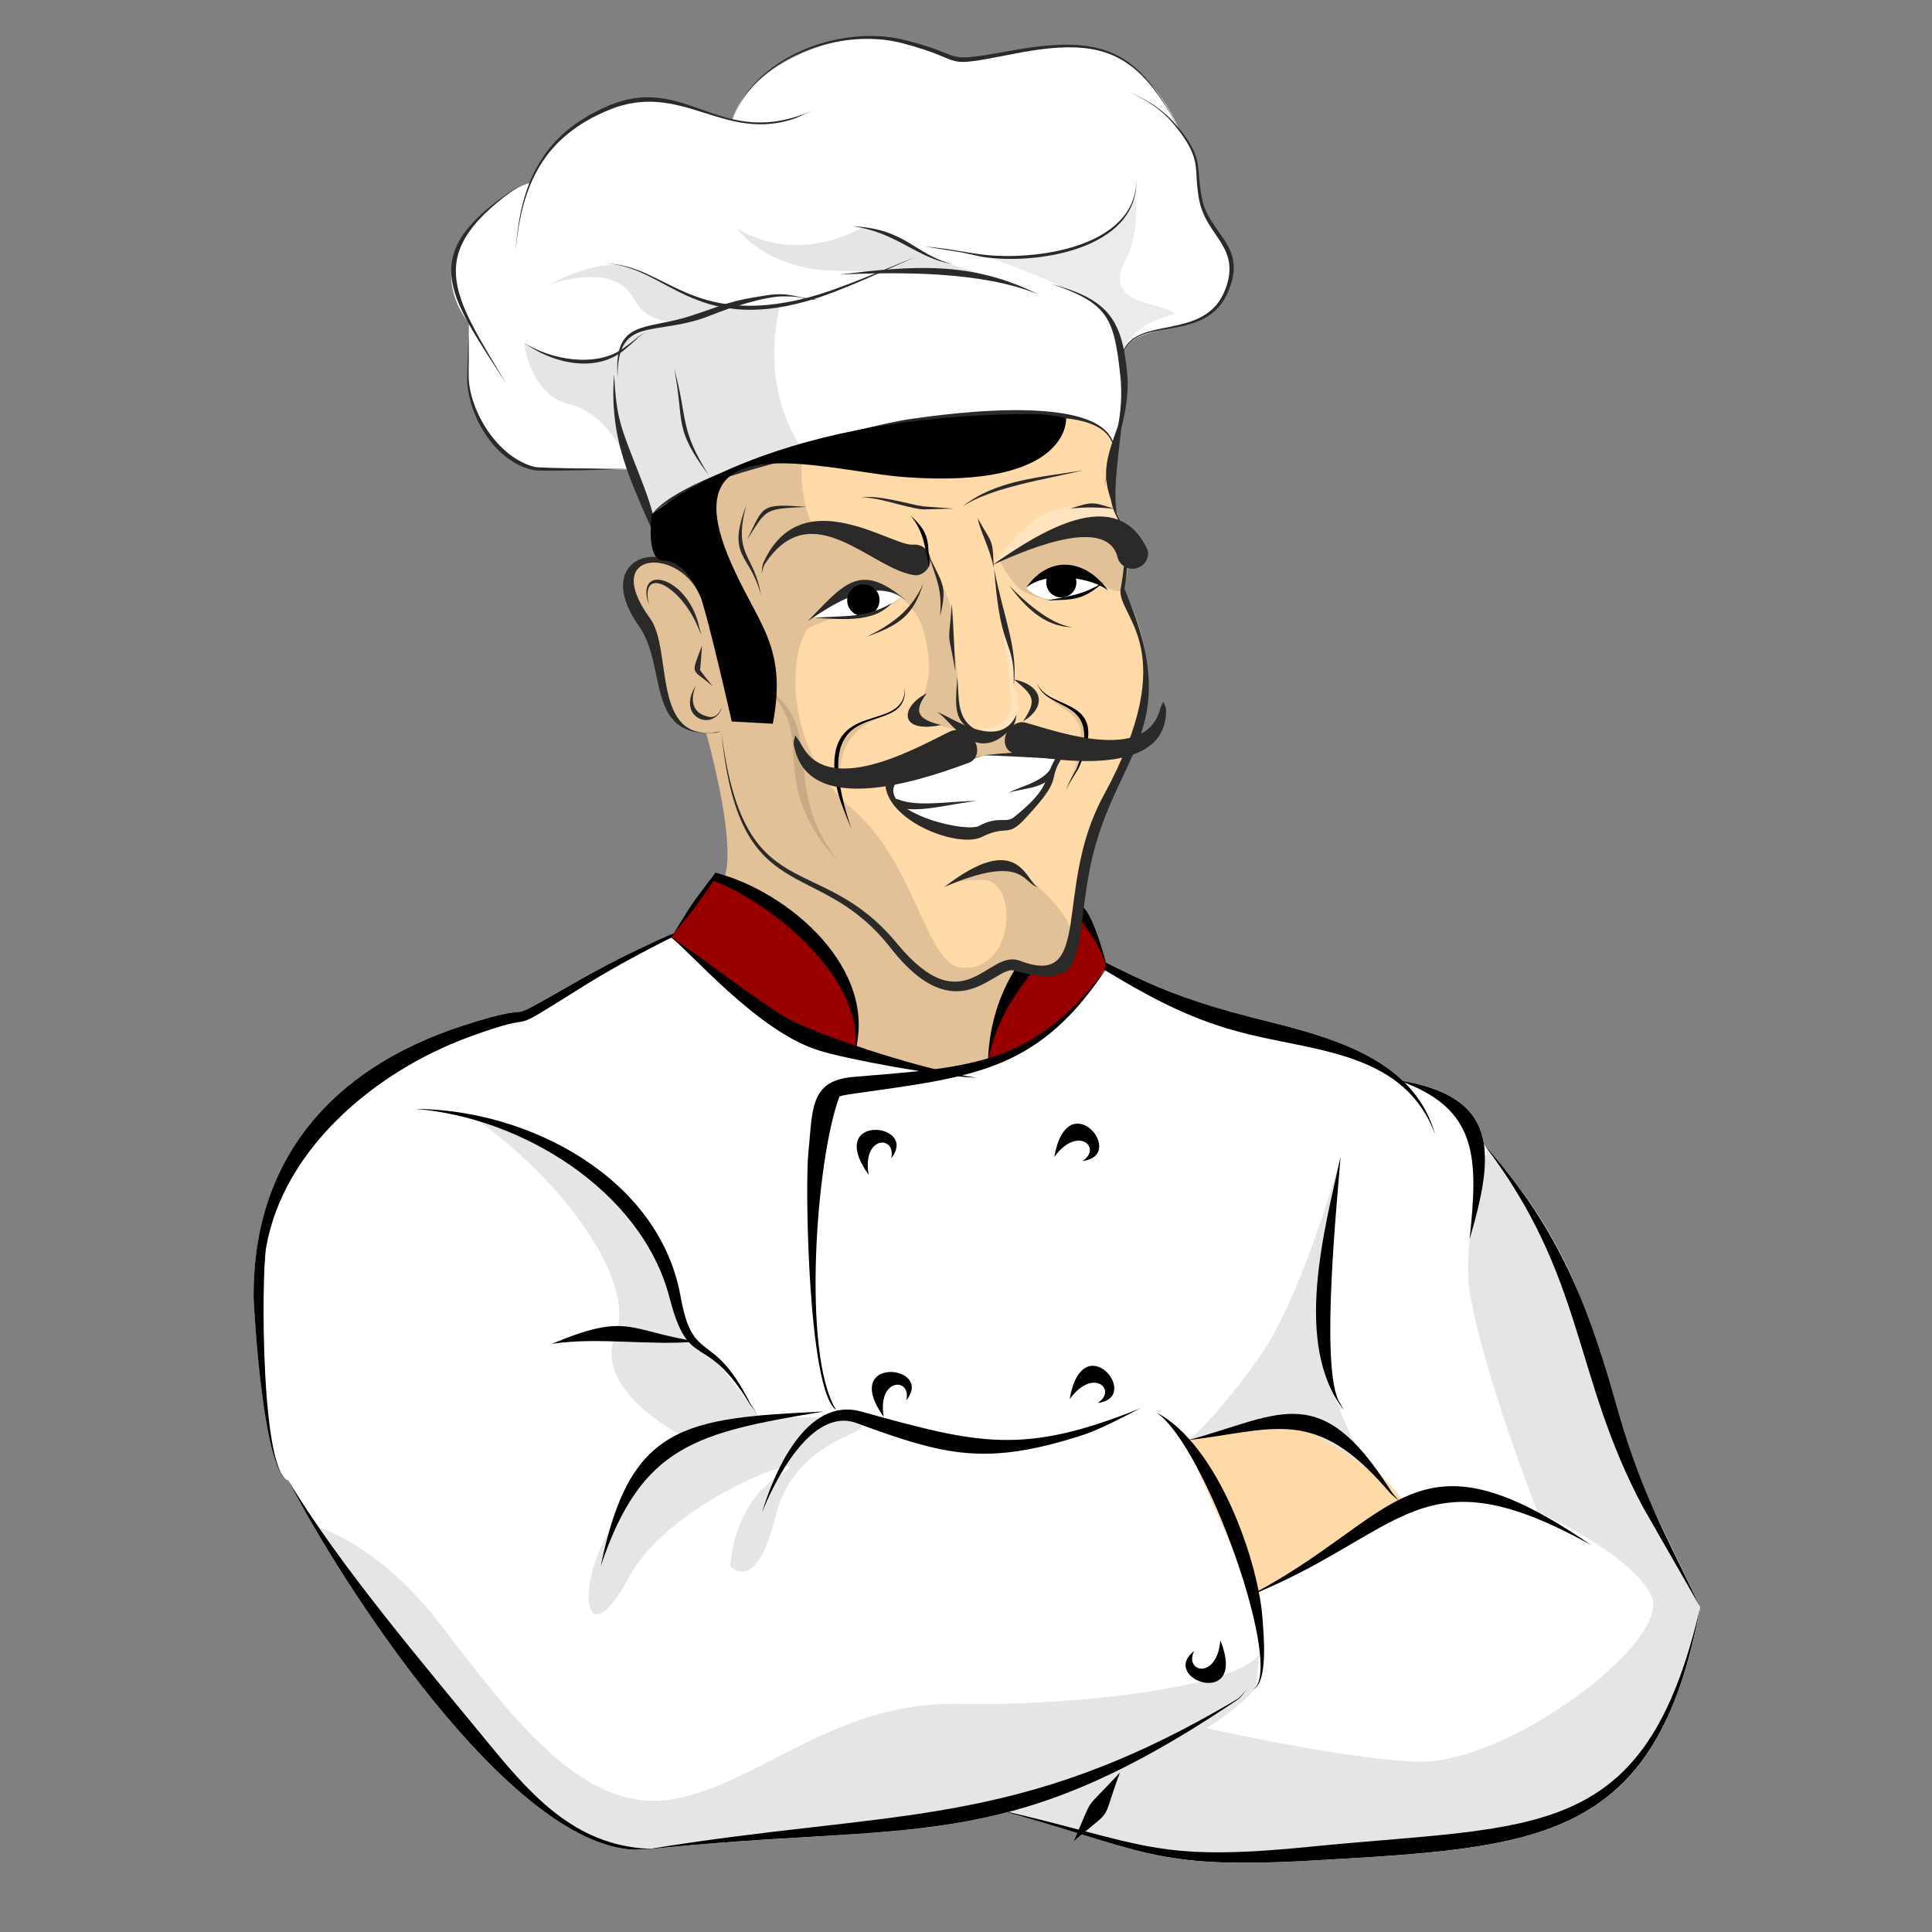 <svg xmlns="http://www.w3.org/2000/svg" xmlns:xlink="http://www.w3.org/1999/xlink" width="40" zoomAndPan="magnify" viewBox="0 0 30 30" height="40" preserveAspectRatio="xMidYMid meet" version="1.0"><rect x="0" y="0" width="30" height="30" fill="#808080" stroke="none"/><defs><clipPath id="4811324de3"><path d="M 3.914 14 L 26.414 14 L 26.414 29 L 3.914 29 Z M 3.914 14 " clip-rule="nonzero"/></clipPath><clipPath id="c4f2b36973"><path d="M 15 17 L 26.414 17 L 26.414 29 L 15 29 Z M 15 17 " clip-rule="nonzero"/></clipPath><clipPath id="5f77d7b18a"><path d="M 3.914 14 L 12 14 L 12 23 L 3.914 23 Z M 3.914 14 " clip-rule="nonzero"/></clipPath><clipPath id="6d82265802"><path d="M 23 17 L 26.414 17 L 26.414 25 L 23 25 Z M 23 17 " clip-rule="nonzero"/></clipPath><clipPath id="9f37b411dc"><path d="M 15 24 L 26.414 24 L 26.414 29 L 15 29 Z M 15 24 " clip-rule="nonzero"/></clipPath></defs><g clip-path="url(#4811324de3)"><path fill="#ffffff" d="M 15.992 14.395 C 16.086 14.434 16.176 14.473 16.258 14.508 C 16.324 14.539 16.387 14.566 16.449 14.594 C 16.75 14.734 17 14.859 17.23 14.973 L 17.254 14.984 C 17.855 15.285 18.355 15.523 19.438 15.797 C 20.242 16 21.191 16.215 21.785 16.785 C 21.805 16.789 21.824 16.793 21.844 16.797 C 22.637 16.949 22.969 17.281 23.043 17.766 L 23.047 17.773 C 23.074 17.805 23.102 17.836 23.125 17.867 C 23.18 17.93 23.23 17.988 23.281 18.051 C 24.754 19.828 24.707 20.98 25.383 22.754 C 25.457 22.945 25.539 23.145 25.633 23.352 L 26.402 24.957 L 26.402 24.949 L 26.402 24.961 C 26.285 25.586 26.133 26.105 25.949 26.539 C 25.047 28.648 23.301 28.723 20.363 28.891 C 18.461 29 17.969 28.848 16.801 28.484 L 16.762 28.52 C 16.734 28.543 16.703 28.57 16.668 28.598 C 16.691 28.547 16.711 28.504 16.73 28.461 C 16.426 28.367 16.074 28.262 15.645 28.141 C 14.07 28.555 12.598 28.453 10.141 28.707 L 10.109 28.711 C 10.121 28.711 10.133 28.711 10.148 28.711 L 10.09 28.715 L 10.066 28.715 L 10.039 28.719 L 10.031 28.719 L 10.035 28.719 L 10.051 28.715 L 9.977 28.719 L 9.859 28.723 C 8.141 28.652 5.93 25.516 4.871 23.699 C 4.715 23.434 4.586 23.195 4.484 23 L 4.488 23.004 L 4.48 22.992 C 4.457 22.988 4.438 22.973 4.418 22.953 L 4.414 22.949 C 4.316 22.848 4.234 22.59 4.172 22.27 C 4.148 22.156 4.125 22.035 4.109 21.91 C 3.988 21.125 3.938 20.191 3.938 20.152 C 3.926 18.023 5.133 16.594 7.188 15.926 C 8.602 15.469 7.547 16.043 9.004 15.215 C 9.453 14.957 9.918 14.734 10.387 14.523 L 10.375 14.516 L 10.359 14.504 C 10.348 14.496 10.336 14.488 10.328 14.484 C 10.316 14.48 10.309 14.477 10.297 14.473 C 10.305 14.477 10.309 14.477 10.316 14.48 C 10.324 14.484 10.336 14.492 10.348 14.5 C 10.355 14.504 10.367 14.508 10.375 14.516 L 10.387 14.523 L 10.391 14.52 L 10.414 14.508 C 10.738 14.363 11.066 14.227 11.398 14.086 L 11.402 14.086 L 11.418 14.078 L 11.484 14.051 C 11.141 14.211 10.805 14.371 10.469 14.535 L 10.449 14.547 L 10.445 14.547 L 10.441 14.551 L 10.434 14.555 C 10.457 14.57 10.48 14.586 10.508 14.605 C 10.609 14.676 10.738 14.77 10.879 14.871 C 11.367 15.227 12.016 15.707 12.277 15.84 C 12.738 16.07 13.75 16.41 14.516 16.602 C 14.547 16.598 14.574 16.594 14.605 16.59 C 14.668 16.582 14.73 16.57 14.793 16.562 L 14.797 16.562 C 15.715 16.402 16.402 16.066 17.156 15.062 C 16.793 14.844 16.422 14.617 15.992 14.395 " fill-opacity="1" fill-rule="evenodd"/></g><g clip-path="url(#c4f2b36973)"><path fill="#e5e5e5" d="M 23.102 17.84 L 23.125 17.867 C 23.18 17.93 23.23 17.988 23.281 18.051 C 24.754 19.828 24.707 20.98 25.383 22.754 C 25.457 22.945 25.539 23.145 25.633 23.352 L 26.402 24.957 L 26.402 24.949 L 26.402 24.961 C 26.285 25.586 26.133 26.105 25.949 26.539 C 25.047 28.648 23.301 28.723 20.363 28.891 C 18.461 29 17.969 28.848 16.801 28.484 L 16.762 28.52 C 16.734 28.543 16.703 28.57 16.668 28.598 C 16.691 28.547 16.711 28.504 16.73 28.461 C 16.426 28.367 16.074 28.262 15.645 28.141 L 15.59 28.156 L 15.34 27.969 L 17.957 26.656 C 17.957 26.656 20.551 27.289 21.98 27.355 C 23.41 27.422 25.961 25.469 25.645 24.789 C 25.332 24.113 23.875 23.477 23.875 23.477 C 23.875 23.477 23.047 21.375 22.824 20.078 C 22.727 19.488 22.902 18.535 23.102 17.84 " fill-opacity="1" fill-rule="evenodd"/></g><path fill="#ffd9a8" d="M 21.84 23.359 C 21.84 23.359 21.195 22.551 20.797 22.344 C 20.395 22.137 20.504 22.062 19.965 22.086 C 19.426 22.113 18.402 22.371 18.402 22.371 L 19.449 24.762 L 20.922 23.934 L 21.84 23.359 " fill-opacity="1" fill-rule="evenodd"/><path fill="#e5e5e5" d="M 20.816 17.965 C 20.816 17.965 20.238 20.105 19.555 21.074 C 18.875 22.039 18.449 22.363 18.449 22.363 C 19.578 22.109 20.008 21.82 21.266 22.84 C 21.266 22.84 20.535 21.648 20.555 20.734 C 20.578 19.824 20.816 17.965 20.816 17.965 " fill-opacity="1" fill-rule="evenodd"/><path fill="#000000" d="M 15.992 14.395 C 17.469 15.023 17.734 15.363 19.434 15.797 C 20.547 16.078 21.938 16.379 22.285 17.617 C 21.824 16.363 20.48 16.328 19.395 16.062 C 17.992 15.723 17.215 15.031 15.992 14.395 " fill-opacity="1" fill-rule="evenodd"/><path fill="#e5e5e5" d="M 4.855 23.68 C 5.262 23.812 6.047 24.188 6.855 25.246 C 8.027 26.777 9.105 28.188 10.469 27.934 C 11.832 27.68 12.949 26.418 14.895 26.457 C 16.844 26.496 19.574 26.148 19.586 25.582 C 19.594 25.02 19.508 26.199 19.508 26.199 C 19.508 26.199 18.535 27.57 14.434 28.246 C 13.875 28.34 13.367 28.426 12.91 28.504 C 12.117 28.551 11.227 28.594 10.141 28.707 L 10.109 28.711 C 10.121 28.711 10.133 28.711 10.148 28.711 L 10.09 28.715 L 10.066 28.715 L 10.039 28.719 L 10.031 28.719 L 10.035 28.719 L 10.051 28.715 L 9.977 28.719 L 9.859 28.723 C 8.141 28.652 5.93 25.516 4.871 23.699 L 4.855 23.68 " fill-opacity="1" fill-rule="evenodd"/><path fill="#e5e5e5" d="M 7.285 17.301 C 7.285 17.301 10.445 18.18 10.445 20.328 C 11.352 21.391 11.816 22.035 11.816 22.035 C 11.816 22.035 12.883 21.945 13.301 22.098 C 13.723 22.25 12.355 22.27 12.047 23.531 C 11.742 24.789 11.34 24.32 11.34 24.32 C 11.34 24.32 11.371 23.355 12.113 22.902 C 12.859 22.449 10.453 23.223 9.773 24.484 C 9.094 25.742 8.91 24.703 9.469 23.754 C 10.031 22.801 10.691 22.344 10.691 22.344 C 10.691 22.344 9.172 21.633 9.559 20.707 C 9.887 19.918 8.758 18.316 7.285 17.301 " fill-opacity="1" fill-rule="evenodd"/><path fill="#e2c198" d="M 16.922 12.805 C 16.922 12.805 16.77 13.773 16.809 14.078 C 16.848 14.383 16.676 14.207 16.676 14.207 C 16.676 14.207 15.445 14.953 15.355 16.43 C 15.172 16.883 13.27 16.352 13.27 16.352 C 13.27 16.352 13.391 14.391 11.242 13.652 C 11.484 13.016 10.844 10.957 10.844 10.957 L 11.891 10.344 L 16.922 12.805 " fill-opacity="1" fill-rule="evenodd"/><g clip-path="url(#5f77d7b18a)"><path fill="#000000" d="M 11.484 14.051 C 10.652 14.438 9.84 14.828 9.062 15.312 C 7.652 16.195 8.598 15.613 7.254 16.113 C 5.844 16.637 4.406 17.82 4.133 19.367 C 4.055 19.812 4.047 23.012 4.512 22.996 C 4.086 23.027 3.938 20.223 3.938 20.152 C 3.922 18.023 5.133 16.594 7.188 15.926 C 8.602 15.469 7.547 16.043 9.004 15.215 C 9.805 14.758 10.633 14.406 11.484 14.051 " fill-opacity="1" fill-rule="evenodd"/></g><path fill="#980000" d="M 11.094 13.613 C 11.094 13.613 12.676 14.18 13.062 15.168 C 13.449 16.152 13.27 16.352 13.27 16.352 L 11.871 15.738 L 10.426 14.559 L 11.094 13.613 " fill-opacity="1" fill-rule="evenodd"/><path fill="#980000" d="M 15.34 16.5 C 15.34 16.5 15.602 14.758 16.77 14.188 C 17.062 14.395 17.172 15.012 17.172 15.012 C 17.172 15.012 16.516 16.199 15.34 16.5 " fill-opacity="1" fill-rule="evenodd"/><path fill="#000000" d="M 4.484 23 C 5.293 24.34 6.594 25.859 7.621 27.113 C 8.32 27.965 9 28.684 10.145 28.711 L 9.855 28.723 C 7.891 28.645 5.273 24.535 4.484 23 " fill-opacity="1" fill-rule="evenodd"/><path fill="#000000" d="M 10.031 28.719 C 13.863 28.086 15.758 28.434 19.199 26.391 C 19.293 26.336 19.281 26.289 19.367 26.242 C 19.285 26.293 19.301 26.34 19.203 26.402 C 15.555 28.863 14.195 28.273 10.031 28.719 " fill-opacity="1" fill-rule="evenodd"/><path fill="#000000" d="M 17.957 21.934 C 18.91 22.426 19.562 24.273 19.609 25.199 C 19.617 25.344 19.699 26.129 19.457 26.234 C 19.961 25.949 18.727 22.453 17.957 21.934 " fill-opacity="1" fill-rule="evenodd"/><path fill="#000000" d="M 9.328 24.32 C 9.777 22.121 10.613 22.02 12.789 21.918 C 10.82 22.246 9.961 22.434 9.328 24.32 " fill-opacity="1" fill-rule="evenodd"/><path fill="#000000" d="M 11.832 23.488 C 12.012 22.887 12.512 21.68 13.371 21.918 C 15.203 22.426 15.883 22.602 17.711 21.867 C 17.461 21.992 17.062 22.207 16.797 22.289 C 15.305 22.766 14.676 22.602 13.301 22.098 C 12.594 21.836 12.012 23.031 11.832 23.488 " fill-opacity="1" fill-rule="evenodd"/><path fill="#000000" d="M 6.445 17.219 C 8.215 17.227 10.234 18.293 10.566 20.121 C 10.766 21.227 11.047 20.602 11.648 21.789 C 11.688 21.863 11.734 21.891 11.742 21.961 C 11.73 21.891 11.68 21.863 11.637 21.793 C 10.938 20.641 10.703 21.332 10.395 20.145 C 9.961 18.48 8.082 17.344 6.445 17.219 " fill-opacity="1" fill-rule="evenodd"/><path fill="#000000" d="M 10.82 20.832 C 10.062 20.898 9.297 20.758 8.57 20.867 C 9.754 20.371 9.738 20.66 10.82 20.832 " fill-opacity="1" fill-rule="evenodd"/><g clip-path="url(#6d82265802)"><path fill="#000000" d="M 23.039 17.766 C 24.141 19.012 24.602 20.09 25.062 21.691 C 25.449 23.102 25.785 23.668 26.402 24.957 L 25.516 23.41 C 24.414 21.352 24.625 19.836 23.039 17.766 " fill-opacity="1" fill-rule="evenodd"/></g><g clip-path="url(#9f37b411dc)"><path fill="#000000" d="M 26.402 24.949 C 25.719 28.621 23.906 28.688 20.359 28.891 C 17.867 29.031 17.797 28.727 15.441 28.086 C 17.801 28.621 17.883 28.922 20.34 28.676 C 23.871 28.324 25.547 28.637 26.402 24.949 " fill-opacity="1" fill-rule="evenodd"/></g><path fill="#000000" d="M 20.816 17.965 C 20.77 18.598 20.504 21.137 20.781 21.742 L 20.867 21.895 C 20.07 20.871 20.574 19.066 20.816 17.965 " fill-opacity="1" fill-rule="evenodd"/><path fill="#000000" d="M 22.82 19.242 C 22.953 17.98 22.961 17.207 21.707 16.773 C 23.285 17.023 23.215 17.895 22.82 19.242 " fill-opacity="1" fill-rule="evenodd"/><path fill="#000000" d="M 19.379 24.789 C 21.723 23.582 21.918 22.074 24.707 23.992 C 22.039 22.508 21.824 23.809 19.379 24.789 " fill-opacity="1" fill-rule="evenodd"/><path fill="#000000" d="M 16.668 28.598 C 17.016 27.82 16.781 28.184 17.391 27.523 C 17.074 28.375 17.324 28.023 16.668 28.598 " fill-opacity="1" fill-rule="evenodd"/><path fill="#000000" d="M 18.543 25.637 C 18.379 25.969 18.902 26.09 18.949 25.469 C 19.387 26.562 17.984 26.074 18.543 25.637 " fill-opacity="1" fill-rule="evenodd"/><path fill="#000000" d="M 18.449 22.363 C 19.816 21.992 20.453 21.445 21.473 22.961 C 21.66 23.238 21.574 23.129 21.727 23.309 C 21.547 23.152 21.648 23.25 21.422 23 C 20.371 21.855 19.73 22.211 18.449 22.363 " fill-opacity="1" fill-rule="evenodd"/><path fill="#000000" d="M 17.223 14.973 C 16.152 16.637 15.137 16.715 13.273 16.98 C 13.273 16.98 13.086 17.004 13.035 17.027 C 12.668 18 12.453 21.016 12.977 21.883 C 12.98 21.883 12.98 21.887 12.98 21.891 C 12.547 21.574 12.5 18.418 12.551 17.914 C 12.621 17.234 12.566 16.781 13.246 16.723 C 15.098 16.566 16.074 16.555 17.223 14.973 Z M 13.031 17.031 C 13.027 17.035 13.023 17.035 13.023 17.035 C 13.027 17.035 13.027 17.031 13.031 17.031 Z M 12.98 21.891 C 12.996 21.902 13.008 21.906 13.027 21.91 C 13.012 21.906 12.996 21.898 12.98 21.891 " fill-opacity="1" fill-rule="evenodd"/><path fill="#000000" d="M 10.293 14.473 C 10.293 14.473 10.297 14.473 10.297 14.473 C 10.297 14.473 10.293 14.473 10.293 14.473 Z M 10.297 14.473 C 10.312 14.477 10.336 14.492 10.375 14.516 C 10.344 14.492 10.316 14.477 10.297 14.473 Z M 10.375 14.516 C 10.707 14.727 11.895 15.645 12.277 15.84 C 12.891 16.148 14.492 16.652 15.168 16.734 C 14.688 16.727 13.164 16.457 12.695 16.305 C 11.746 16 10.707 14.762 10.375 14.516 " fill-opacity="1" fill-rule="evenodd"/><path fill="#000000" d="M 10.445 14.52 C 10.852 13.871 10.633 14.191 11.109 13.551 C 12.25 13.844 13.652 15.055 13.27 16.352 C 13.465 15.227 12 14.027 11.082 13.676 C 10.691 14.23 10.902 13.949 10.445 14.52 " fill-opacity="1" fill-rule="evenodd"/><path fill="#000000" d="M 15.34 16.5 C 15.371 15.473 15.848 14.684 16.715 14.066 C 16.906 13.93 17.168 14.91 17.188 15.02 C 17.016 14.531 16.938 14.543 16.758 14.242 C 16.137 14.988 15.516 15.523 15.34 16.5 " fill-opacity="1" fill-rule="evenodd"/><path fill="#000000" d="M 13.84 17.984 C 13.918 17.625 13.383 17.629 13.488 18.242 C 12.801 17.281 14.277 17.43 13.84 17.984 " fill-opacity="1" fill-rule="evenodd"/><path fill="#000000" d="M 16.809 18.027 C 17.121 17.832 16.738 17.461 16.371 17.965 C 16.578 16.805 17.516 17.945 16.809 18.027 " fill-opacity="1" fill-rule="evenodd"/><path fill="#000000" d="M 14.074 21.742 C 14.156 21.383 13.617 21.391 13.723 22.004 C 13.035 21.039 14.516 21.191 14.074 21.742 " fill-opacity="1" fill-rule="evenodd"/><path fill="#000000" d="M 17.043 21.785 C 17.359 21.59 16.977 21.219 16.609 21.727 C 16.812 20.566 17.75 21.703 17.043 21.785 " fill-opacity="1" fill-rule="evenodd"/><path fill="#ffffff" d="M 9.781 7.285 C 9.355 7.309 9.07 7.242 8.574 7.297 C 7.82 7.375 7.152 6.395 7.277 5.625 C 7.277 5.625 7.281 5.023 7.281 5.023 C 6.926 4.551 6.867 3.957 7.391 3.449 C 7.469 3.375 7.922 2.902 8.23 2.844 C 8.309 2.637 8.402 2.457 8.496 2.363 C 9.824 1.066 10.523 1.664 11.371 1.867 C 11.613 0.988 13.133 0.375 14.023 0.648 C 14.176 0.695 14.844 0.941 14.973 0.938 C 15.902 0.906 17.391 0 18.324 2.035 C 18.508 2.277 18.625 2.562 18.621 2.855 C 18.609 3.598 19.219 3.676 19.109 4.305 C 18.93 5.359 17.59 4.891 17.406 5.523 C 17.535 6.168 17.477 6.449 17.301 7.098 C 17.582 5.523 10.82 7.129 10.125 8.004 C 10.086 7.863 10.02 7.699 9.883 7.465 C 9.852 7.414 9.82 7.348 9.789 7.277 L 9.781 7.285 " fill-opacity="1" fill-rule="evenodd"/><path fill="#e5e5e5" d="M 10.898 4.902 C 10.898 4.902 10.16 5.23 9.836 4.633 C 9.512 4.035 8.52 4.426 8.52 4.426 C 8.52 4.426 9.199 4.043 9.656 4.129 C 10.113 4.215 10.828 4.723 11.215 4.734 C 11.605 4.75 10.898 4.902 10.898 4.902 " fill-opacity="1" fill-rule="evenodd"/><path fill="#e5e5e5" d="M 8.141 5.324 C 8.141 5.324 8.215 6.125 8.844 6.277 C 9.473 6.426 9.77 7.234 9.77 7.234 C 9.77 7.234 9.508 5.707 9.59 5.578 C 9.672 5.449 9.551 5.516 9.551 5.516 C 9.551 5.516 8.895 5.855 8.141 5.324 " fill-opacity="1" fill-rule="evenodd"/><path fill="#e5e5e5" d="M 13.379 3.539 C 12.68 3.914 11.977 3.867 11.449 3.551 C 11.449 3.551 11.879 4.184 12.969 4.203 C 14.062 4.219 15.277 4.262 15.277 4.262 C 15.277 4.262 14.738 4.109 14.504 4.008 C 14.27 3.91 13.777 3.609 13.379 3.539 " fill-opacity="1" fill-rule="evenodd"/><path fill="#eaebeb" d="M 17.422 5.605 C 17.422 5.605 17.352 5.02 17.059 4.762 C 16.762 4.5 15.375 4.004 15.375 4.004 C 15.375 4.004 16.816 3.996 17.227 3.609 C 17.637 3.227 17.621 3 17.621 3 C 17.621 3 17.719 3.586 17.48 4.031 C 17.09 4.766 18.07 4.676 18.25 4.879 C 18.25 4.879 17.434 5.027 17.422 5.605 " fill-opacity="1" fill-rule="evenodd"/><path fill="#e5e5e5" d="M 12.473 6.992 C 12.473 6.992 11.797 6.172 12.102 4.773 C 11.262 4.723 10.441 4.988 10.078 5.117 C 9.711 5.246 9.457 5.363 9.523 6.07 C 9.594 6.777 9.863 7.922 10.137 8.043 C 10.41 8.164 10.652 7.215 12.473 6.992 " fill-opacity="1" fill-rule="evenodd"/><path fill="#ffd9a8" d="M 17.34 7.066 C 17.004 8.234 17.773 7.852 17.449 9.148 C 17.805 9.84 17.914 10.551 17.707 11.309 C 17.504 12.047 17.301 12.145 17.012 12.809 C 16.613 13.734 17 15.605 15.812 14.996 C 15.512 14.84 14.859 15.98 13.902 14.684 C 13.445 14.07 13.406 14.043 12.629 13.754 C 12.422 13.68 12.074 13.449 11.855 13.199 C 11.484 12.77 11.297 12.195 11.199 11.34 C 11.043 11.426 10.691 11.387 10.438 11.164 L 10.141 9.887 L 9.785 9.133 L 9.871 8.809 L 9.992 8.723 L 10.289 8.629 L 10.531 7.699 L 11.676 7.164 L 16.531 6.465 C 17.016 6.555 17.23 6.633 17.34 7.066 " fill-opacity="1" fill-rule="evenodd"/><path fill="#ffe2be" d="M 16.703 7.875 C 17.312 7.891 17.305 7.902 17.305 7.902 L 17.449 8.172 C 17.449 8.172 17.109 8.062 16.598 8.27 C 16.09 8.477 15.426 8.762 15.426 8.762 C 15.898 8.113 16.246 7.859 16.703 7.875 " fill-opacity="1" fill-rule="evenodd"/><path fill="#ffe2be" d="M 15.742 10.645 C 15.742 10.645 15.762 10.383 15.711 10.129 C 15.656 9.875 15.547 9.68 15.547 9.68 C 15.574 9.801 15.672 10.418 15.68 10.73 C 15.766 10.918 15.648 11.113 15.605 11.172 C 15.508 11.309 15.262 11.332 15.141 11.32 C 14.949 11.301 14.965 11.145 14.965 11.145 C 14.965 11.145 14.965 11.465 15.176 11.477 C 15.391 11.488 15.707 11.363 15.762 11.211 C 15.82 11.055 15.828 10.84 15.742 10.645 " fill-opacity="1" fill-rule="evenodd"/><path fill="#e2c198" d="M 14.961 11.82 C 14.961 11.82 15.098 11.723 15.363 11.73 C 15.629 11.734 15.785 11.664 15.785 11.664 L 15.738 11.258 L 15.312 11.48 L 15.047 11.457 L 14.961 11.82 " fill-opacity="1" fill-rule="evenodd"/><path fill="#e2c198" d="M 16.262 10.801 C 16.293 10.816 16.336 10.832 16.391 10.859 C 16.758 11.027 16.906 11.133 16.84 11.598 C 16.809 11.832 16.684 12.051 16.566 12.254 C 16.562 12.258 16.562 12.262 16.562 12.266 C 17.086 10.984 16.566 11.156 16.262 10.801 " fill-opacity="1" fill-rule="evenodd"/><path fill="#e2c198" d="M 13.711 11.125 C 13.453 11.223 13.129 11.254 13.027 11.551 C 12.859 12.055 13.055 12.473 13.203 12.883 C 13.168 12.586 12.648 11.492 13.711 11.125 " fill-opacity="1" fill-rule="evenodd"/><path fill="#e2c198" d="M 12.457 7.055 C 12.43 7.383 12.441 7.875 12.652 8.199 C 12.32 8.52 12.078 9.082 12.551 9.75 C 12.25 10.129 12.176 11.551 13.156 12.496 C 14.207 13.32 14.359 14.953 14.914 15.023 C 15.758 15.125 15.832 13.672 15.262 13.664 C 14.957 13.656 14.734 13.723 14.734 13.723 C 14.734 13.723 15.379 13.215 15.773 13.492 C 16.113 13.73 16.809 14.344 16.629 14.711 C 16.449 15.082 16.152 15.098 16.039 15.086 C 15.969 15.066 15.895 15.039 15.812 14.996 C 15.785 14.98 15.758 14.977 15.723 14.98 C 15.547 15.004 15.297 15.242 14.977 15.301 C 14.957 15.301 14.934 15.305 14.914 15.309 C 14.629 15.336 14.324 15.184 13.902 14.684 C 13.383 14.074 13.348 14.047 12.629 13.754 C 12.422 13.672 12.074 13.449 11.855 13.199 C 11.484 12.77 11.297 12.195 11.199 11.34 C 11.043 11.426 10.691 11.387 10.438 11.164 L 10.141 9.887 L 9.785 9.133 L 9.871 8.809 L 9.992 8.723 L 10.289 8.629 L 10.531 7.699 L 11.676 7.164 L 12.457 7.055 " fill-opacity="1" fill-rule="evenodd"/><path fill="#000000" d="M 14.051 10.668 C 14.117 11.566 12.445 10.582 13.223 12.875 C 13.125 12.633 13 12.363 12.969 12.086 C 12.809 10.809 14.066 11.418 14.051 10.668 " fill-opacity="1" fill-rule="evenodd"/><path fill="#000000" d="M 16.102 10.602 C 16.281 11.07 17.281 10.777 16.742 11.941 C 16.742 11.945 16.555 12.223 16.559 12.266 C 16.551 12.223 16.719 11.938 16.719 11.934 C 17.152 10.801 16.25 11.082 16.102 10.602 " fill-opacity="1" fill-rule="evenodd"/><path fill="#e2c198" d="M 15.52 8.703 C 15.52 8.703 15.727 9.125 15.941 9.211 C 16.156 9.293 16.207 9.332 16.434 9.316 C 16.656 9.301 17.094 9.078 17.094 9.078 C 17.094 9.078 17.398 9.25 17.43 9.148 C 17.465 9.047 17.492 8.59 17.492 8.59 L 17.117 8.16 L 16.297 8.332 L 15.52 8.703 " fill-opacity="1" fill-rule="evenodd"/><path fill="#e2c198" d="M 14.25 8.738 C 14.211 8.93 14.105 9.152 14 9.27 C 13.734 9.547 13.34 9.543 13.102 9.57 C 12.879 9.594 12.551 9.75 12.551 9.75 C 12.551 9.75 12.406 9.613 12.355 9.52 C 12.305 9.426 12.195 8.977 12.195 8.977 L 12.492 8.242 L 13.355 8.328 L 14.25 8.738 " fill-opacity="1" fill-rule="evenodd"/><path fill="#e2c198" d="M 14.312 8.637 C 14.324 8.629 14.488 8.703 14.629 9.07 C 14.699 9.246 14.816 9.441 14.809 9.805 C 14.801 10.09 14.863 10.324 14.867 10.504 C 14.883 11.012 14.879 11.121 15 11.27 C 15.16 11.469 14.746 11.281 14.531 11.258 C 14.395 11.246 14.234 11.164 14.219 11.035 C 14.211 10.961 14.301 10.879 14.348 10.77 C 14.473 10.473 14.43 10.082 14.32 9.734 C 14.266 9.551 14.059 9.32 13.996 9.273 C 14.055 9.145 14.07 9 14.312 8.637 " fill-opacity="1" fill-rule="evenodd"/><path fill="#ffffff" d="M 12.633 9.594 C 12.633 9.594 13.09 9.145 13.391 9.145 C 13.695 9.148 13.777 9.102 13.996 9.273 C 13.492 9.617 13.281 9.605 12.633 9.594 " fill-opacity="1" fill-rule="evenodd"/><path fill="#2b2a29" d="M 17.348 8.633 C 17.148 7.969 15.766 8.617 15.41 8.773 C 16.098 8.297 17.344 7.469 17.824 8.551 C 17.848 8.68 17.758 8.805 17.625 8.828 C 17.496 8.852 17.371 8.762 17.348 8.633 " fill-opacity="1" fill-rule="evenodd"/><path fill="#2b2a29" d="M 12.543 9.645 C 13.105 9.066 13.352 8.719 14.051 9.309 C 14.055 9.312 14.055 9.316 14.059 9.32 C 14.055 9.316 14.055 9.316 14.055 9.316 C 13.582 8.93 12.902 9.406 12.543 9.645 " fill-opacity="1" fill-rule="evenodd"/><path fill="#2b2a29" d="M 14.664 13.773 C 15.812 12.887 15.922 13.672 16.113 13.777 C 15.883 13.715 15.895 13.246 14.664 13.773 " fill-opacity="1" fill-rule="evenodd"/><path fill="#2b2a29" d="M 17.32 7.07 C 17.07 8.355 17.695 7.723 17.461 9.145 C 18.449 11.441 17.227 11.68 16.895 13.641 C 16.691 14.832 16.887 15.391 15.746 15.07 C 15.453 14.988 14.867 16.043 13.832 14.723 C 12.684 13.25 11.469 14.18 11.199 11.34 C 11.543 14.16 12.707 13.168 13.93 14.652 C 14.977 15.918 15.336 14.727 15.836 14.918 C 16.992 15.363 16.348 13.805 17.129 12.367 C 18.395 10.047 17.328 9.574 17.402 9.141 C 17.656 7.703 17.035 8.344 17.32 7.07 " fill-opacity="1" fill-rule="evenodd"/><path fill="#c8aa86" d="M 11.66 10.531 C 12.848 11.133 12.191 11.969 12.781 13.023 L 13.02 13.41 L 12.742 13.047 C 11.93 11.875 12.766 11.23 11.66 10.531 " fill-opacity="1" fill-rule="evenodd"/><path fill="#2b2a29" d="M 10.887 9.297 C 10.598 8.492 9.301 8.516 10.094 9.602 C 10.449 10.086 10.109 11.527 11.133 11.367 C 11.16 11.363 11.176 11.355 11.199 11.34 C 11.168 11.367 11.141 11.379 11.098 11.379 C 10.012 11.457 10.367 10.355 9.922 9.723 C 9.086 8.535 10.613 8.238 10.887 9.297 " fill-opacity="1" fill-rule="evenodd"/><path fill="#2b2a29" d="M 17.344 7.98 C 17.031 7.328 17.207 7.082 17.434 6.398 C 17.406 6.852 17.266 7.57 17.344 7.98 " fill-opacity="1" fill-rule="evenodd"/><path fill="#2b2a29" d="M 10.305 8.656 C 9.898 7.641 9.445 6.969 9.535 5.816 C 9.57 6.387 9.602 6.539 9.816 7.086 C 10.145 7.918 10.105 7.844 10.305 8.656 " fill-opacity="1" fill-rule="evenodd"/><path fill="#000000" d="M 13.383 9.074 C 13.523 9.062 13.645 9.16 13.656 9.297 C 13.668 9.434 13.566 9.555 13.43 9.566 C 13.289 9.578 13.168 9.48 13.156 9.344 C 13.145 9.207 13.246 9.086 13.383 9.074 " fill-opacity="1" fill-rule="evenodd"/><path fill="#2b2a29" d="M 14.18 8.457 C 13.859 8.496 12.445 7.441 11.855 8.734 C 11.836 8.773 11.832 8.867 11.824 8.91 C 11.832 8.883 11.859 8.777 11.879 8.754 C 12.617 7.641 13.555 8.875 14.227 8.934 C 14.359 8.922 14.457 8.805 14.445 8.672 C 14.434 8.543 14.312 8.445 14.18 8.457 " fill-opacity="1" fill-rule="evenodd"/><path fill="#ffffff" d="M 15.328 11.727 C 16.715 11.73 16.348 11.695 16.336 11.934 C 16.324 12.102 16.258 12.262 15.75 12.797 C 15.516 12.762 15.516 12.816 15.285 12.973 C 15.285 12.973 14.746 12.984 14.328 12.793 C 13.914 12.605 13.879 12.531 13.789 12.223 C 13.789 12.223 14.168 12.078 15.328 11.727 " fill-opacity="1" fill-rule="evenodd"/><path fill="#2b2a29" d="M 15.27 11.727 C 15.391 11.719 16.598 11.574 16.469 11.801 C 16.262 12.148 16.523 12.062 15.922 12.707 C 15.633 13.02 15.648 12.797 15.246 12.996 C 14.891 13.172 13.828 12.777 13.75 12.215 C 14.062 11.91 14.867 11.84 15.27 11.727 Z M 15.27 11.727 C 14.906 11.852 14.297 11.996 13.938 12.121 C 13.562 12.551 14.871 12.926 15.188 12.832 C 15.508 12.656 15.613 12.793 15.742 12.691 C 16.332 12.223 16.199 12.098 16.387 11.781 C 16.191 11.77 15.395 11.727 15.27 11.727 Z M 16.418 11.781 L 16.418 11.781 " fill-opacity="1" fill-rule="evenodd"/><path fill="#2b2a29" d="M 13.949 12.414 C 14.258 12.539 14.793 12.434 15.168 12.438 C 14.758 12.477 14.27 12.637 13.914 12.531 C 13.883 12.52 13.867 12.48 13.875 12.449 C 13.887 12.418 13.918 12.402 13.949 12.414 " fill-opacity="1" fill-rule="evenodd"/><path fill="#2b2a29" d="M 16.309 11.945 C 16.164 12.152 15.859 12.203 15.66 12.312 C 15.887 12.234 16.176 12.254 16.352 12.047 C 16.363 12.027 16.367 11.984 16.355 11.957 C 16.344 11.93 16.324 11.922 16.309 11.945 " fill-opacity="1" fill-rule="evenodd"/><path fill="#2b2a29" d="M 15.918 11.219 C 16.324 11.328 17.699 11.84 17.988 11.09 C 18.062 10.895 17.961 11.121 18.062 10.895 C 18.105 10.996 18.113 10.98 18.105 11.094 C 18.035 12.137 16.176 11.766 15.75 11.699 C 15.629 11.672 15.574 11.547 15.617 11.414 C 15.664 11.281 15.801 11.191 15.918 11.219 " fill-opacity="1" fill-rule="evenodd"/><path fill="#2b2a29" d="M 14.766 11.352 C 14.34 11.551 12.938 12.383 12.473 11.613 C 12.352 11.418 12.504 11.645 12.348 11.418 C 12.324 11.535 12.312 11.52 12.344 11.641 C 12.629 12.77 14.594 12.004 15.047 11.844 C 15.172 11.793 15.211 11.641 15.133 11.504 C 15.055 11.371 14.891 11.301 14.766 11.352 " fill-opacity="1" fill-rule="evenodd"/><path fill="#2b2a29" d="M 15.438 8.836 C 15.578 9.574 15.812 10.07 15.742 10.645 C 15.742 10.562 15.742 10.445 15.734 10.363 C 15.68 9.914 15.523 9.984 15.438 8.836 " fill-opacity="1" fill-rule="evenodd"/><path fill="#2b2a29" d="M 14.391 10.766 C 14.16 11.07 14.281 11.176 14.613 11.258 C 13.949 11.395 13.977 10.973 14.391 10.766 " fill-opacity="1" fill-rule="evenodd"/><path fill="#2b2a29" d="M 14.551 11.059 C 14.684 11.074 15.516 11.707 15.785 11.094 C 15.77 11.188 15.77 11.23 15.699 11.309 C 15.145 11.93 14.73 11.129 14.551 11.059 " fill-opacity="1" fill-rule="evenodd"/><path fill="#2b2a29" d="M 15.746 10.551 C 16.211 10.645 16.25 10.988 15.887 11.199 C 16.113 10.863 16.039 10.793 15.746 10.551 " fill-opacity="1" fill-rule="evenodd"/><path fill="#2b2a29" d="M 14.336 9.062 C 14.18 9.566 13.957 9.707 13.461 9.887 C 13.859 9.688 14.156 9.473 14.336 9.062 " fill-opacity="1" fill-rule="evenodd"/><path fill="#2b2a29" d="M 15.672 9.094 C 15.898 9.328 16.305 9.695 16.645 9.738 C 16.207 9.734 15.906 9.406 15.672 9.094 " fill-opacity="1" fill-rule="evenodd"/><path fill="#2b2a29" d="M 12.633 9.594 C 13.109 9.555 13.426 9.605 13.828 9.375 L 13.848 9.359 C 13.57 9.695 12.996 9.605 12.633 9.594 " fill-opacity="1" fill-rule="evenodd"/><path fill="#ffffff" d="M 15.934 9.125 C 15.934 9.125 16.16 8.953 16.461 8.957 C 16.762 8.957 16.848 8.91 17.066 9.082 C 16.562 9.426 16.133 9.348 15.934 9.125 " fill-opacity="1" fill-rule="evenodd"/><path fill="#000000" d="M 15.934 9.125 C 16.309 8.59 16.879 8.699 17.207 9.172 C 16.988 8.98 16.258 8.848 15.934 9.125 " fill-opacity="1" fill-rule="evenodd"/><path fill="#000000" d="M 16.422 8.824 C 16.547 8.793 16.676 8.867 16.707 8.988 C 16.738 9.113 16.664 9.238 16.539 9.27 C 16.414 9.301 16.285 9.227 16.254 9.105 C 16.219 8.98 16.297 8.855 16.422 8.824 " fill-opacity="1" fill-rule="evenodd"/><path fill="#000000" d="M 16.25 9.324 C 16.617 9.258 16.832 9.23 17.145 9.035 C 16.805 9.324 16.699 9.309 16.25 9.324 " fill-opacity="1" fill-rule="evenodd"/><path fill="#2b2a29" d="M 10.805 10.645 C 10.723 10.844 10.727 11.066 10.996 11.129 C 11.113 11.156 11.164 11.074 11.211 10.984 C 11.086 11.375 10.488 11.145 10.805 10.645 " fill-opacity="1" fill-rule="evenodd"/><path fill="#2b2a29" d="M 10.078 9.398 C 9.855 8.77 10.602 8.918 10.828 9.625 C 10.859 9.73 10.855 9.754 10.895 9.855 C 10.875 9.824 10.859 9.789 10.844 9.754 C 10.574 9.086 9.926 8.758 10.078 9.398 " fill-opacity="1" fill-rule="evenodd"/><path fill="#2b2a29" d="M 10.902 10.023 C 10.891 10.129 10.883 10.316 10.871 10.398 C 10.867 10.395 10.867 10.398 10.863 10.391 C 10.945 10.52 10.992 10.551 11.059 10.652 C 10.742 10.367 10.715 10.512 10.902 10.023 " fill-opacity="1" fill-rule="evenodd"/><path fill="#2b2a29" d="M 16.621 7.898 C 16.965 7.785 16.965 7.793 17.305 7.902 C 17.066 7.875 16.859 7.871 16.621 7.898 " fill-opacity="1" fill-rule="evenodd"/><path fill="#2b2a29" d="M 11.602 8.379 C 11.863 7.84 11.809 7.82 12.531 7.871 C 11.852 7.902 11.91 7.902 11.602 8.379 " fill-opacity="1" fill-rule="evenodd"/><path fill="#000000" d="M 14.141 8.008 C 14.449 8.285 14.406 8.41 14.43 8.816 C 14.359 8.492 14.348 8.262 14.141 8.008 " fill-opacity="1" fill-rule="evenodd"/><path fill="#2b2a29" d="M 15.43 8.816 C 15.359 8.473 15.219 8.258 15.184 8.051 L 15.176 8.027 L 15.195 8.07 C 15.414 8.461 15.414 8.359 15.43 8.816 " fill-opacity="1" fill-rule="evenodd"/><path fill="#2b2a29" d="M 14.418 8.613 C 14.641 9.086 14.711 9.086 14.598 9.566 C 14.629 9.141 14.551 9.027 14.418 8.613 " fill-opacity="1" fill-rule="evenodd"/><path fill="#2b2a29" d="M 14.867 10.504 C 14.895 10.953 14.855 11.246 15.305 11.398 C 14.766 11.289 14.836 10.977 14.867 10.504 " fill-opacity="1" fill-rule="evenodd"/><path fill="#2b2a29" d="M 14.836 10.422 C 14.707 9.719 14.727 10.07 14.781 9.375 C 14.82 10.062 14.801 9.715 14.836 10.422 " fill-opacity="1" fill-rule="evenodd"/><path fill="#2b2a29" d="M 14.938 7.871 C 15.469 7.445 16.168 7.414 16.824 7.301 C 16.27 7.438 15.383 7.566 14.938 7.871 " fill-opacity="1" fill-rule="evenodd"/><path fill="#2b2a29" d="M 13.367 7.734 C 13.586 7.664 14.137 7.836 14.336 7.863 L 14.809 7.898 L 14.332 7.91 C 14.059 7.887 13.566 7.691 13.367 7.734 " fill-opacity="1" fill-rule="evenodd"/><path fill="#2b2a29" d="M 10.07 8.125 C 10.148 7.434 13.527 6.59 14.125 6.508 C 14.699 6.426 17.453 6.031 17.301 7.098 C 17.355 6.395 16.23 6.465 15.758 6.496 C 14.984 6.543 10.211 7.34 10.07 8.125 " fill-opacity="1" fill-rule="evenodd"/><path fill="#2b2a29" d="M 9.59 5.863 C 9.523 4.938 10.039 5.137 10.746 4.898 C 11.281 4.723 11.305 4.676 11.902 4.586 C 12.301 4.523 12.41 4.656 12.73 4.645 C 12.461 4.672 12.531 4.598 12.16 4.602 C 11.875 4.602 11.324 4.781 11.051 4.891 C 10.188 5.246 9.582 4.871 9.59 5.863 " fill-opacity="1" fill-rule="evenodd"/><path fill="#2b2a29" d="M 13.039 4.262 C 14.16 4.129 15.07 4.043 16.121 4.57 C 15.242 4.211 13.984 4.223 13.039 4.262 " fill-opacity="1" fill-rule="evenodd"/><path fill="#2b2a29" d="M 16.32 4.406 C 17.176 4.645 17.426 4.922 17.504 5.812 C 17.555 6.371 17.309 7 17.148 7.539 C 17.285 6.941 17.465 6.434 17.395 5.824 C 17.297 4.934 17.211 4.711 16.32 4.406 " fill-opacity="1" fill-rule="evenodd"/><path fill="#2b2a29" d="M 17.402 5.859 C 17.273 4.707 18.664 5.449 19.027 4.492 C 19.277 3.832 18.727 3.672 18.621 3.105 C 18.527 2.621 18.676 2.5 18.281 1.996 C 18.062 1.715 17.863 1.59 17.547 1.43 C 17.867 1.582 18.07 1.707 18.301 1.984 C 18.711 2.484 18.562 2.609 18.668 3.098 C 18.785 3.645 19.367 3.809 19.078 4.512 C 18.676 5.5 17.301 4.703 17.402 5.859 " fill-opacity="1" fill-rule="evenodd"/><path fill="#2b2a29" d="M 9.781 7.281 C 9.578 7.289 8.402 7.324 8.289 7.301 C 7.691 7.176 7.285 6.484 7.254 5.918 C 7.25 5.852 7.273 5.332 7.277 5.207 C 7.281 5.336 7.273 5.844 7.281 5.918 C 7.328 6.449 7.754 7.113 8.301 7.25 C 8.406 7.273 9.582 7.281 9.781 7.281 " fill-opacity="1" fill-rule="evenodd"/><path fill="#2b2a29" d="M 7.855 5.949 C 6.949 4.543 6.43 3.93 8.082 2.871 C 6.543 3.938 7.027 4.551 7.855 5.949 " fill-opacity="1" fill-rule="evenodd"/><path fill="#2b2a29" d="M 8.008 3.879 C 8.082 2.836 8.422 2.082 9.441 1.645 C 10.684 1.113 11.18 2.371 12.656 1.699 L 12.684 1.684 L 12.656 1.699 L 12.363 1.832 C 11.25 2.234 10.594 1.246 9.465 1.703 C 8.449 2.117 8.105 2.852 8.008 3.879 " fill-opacity="1" fill-rule="evenodd"/><path fill="#2b2a29" d="M 11.387 1.832 C 11.734 0.863 13.066 0.383 14.031 0.617 C 15.094 0.879 14.531 0.996 15.754 0.777 C 17.137 0.535 17.688 0.785 18.32 2.031 C 17.672 0.809 17.133 0.566 15.762 0.832 C 14.527 1.074 15.086 0.953 14.016 0.672 C 13.066 0.418 11.746 0.883 11.387 1.832 " fill-opacity="1" fill-rule="evenodd"/><path fill="#2b2a29" d="M 17.645 2.797 C 17.668 3.887 16.062 4.117 15.25 3.988 L 14.926 3.918 L 14.387 3.832 L 14.277 3.824 C 14.633 3.84 14.926 3.91 15.254 3.953 C 16.051 4.051 17.633 3.855 17.645 2.797 " fill-opacity="1" fill-rule="evenodd"/><path fill="#2b2a29" d="M 9.41 4.094 C 10.328 4.105 10.723 5.086 12.531 4.625 C 13.031 4.496 13.711 4.191 14.211 3.992 C 13.715 4.207 13.043 4.531 12.543 4.672 C 10.766 5.18 10.34 4.133 9.41 4.094 " fill-opacity="1" fill-rule="evenodd"/><path fill="#2b2a29" d="M 8.141 5.324 C 8.559 5.59 9.266 5.715 9.688 5.402 C 10.227 5.004 9.504 5.52 10.016 5.156 C 9.531 5.551 10.215 4.988 9.703 5.426 C 9.258 5.805 8.574 5.641 8.141 5.324 " fill-opacity="1" fill-rule="evenodd"/><path fill="#2b2a29" d="M 13.23 3.512 C 14.078 3.551 14.191 3.949 14.793 4.102 C 14.219 4.004 13.922 3.602 13.23 3.512 " fill-opacity="1" fill-rule="evenodd"/><path fill="#2b2a29" d="M 10.469 5.723 C 10.684 6.512 10.547 6.652 11.008 7.383 C 10.449 6.637 10.633 6.578 10.469 5.723 " fill-opacity="1" fill-rule="evenodd"/><path fill="#2b2a29" d="M 11.816 9.246 C 11.652 8.586 11.273 8.676 11.59 7.84 C 11.371 8.641 11.719 8.598 11.816 9.246 " fill-opacity="1" fill-rule="evenodd"/><path fill="#000000" d="M 16.555 6.496 C 16.555 6.496 16.629 7.594 14.07 7.41 C 13.73 7.387 13.293 7.305 12.855 7.25 C 11.758 7.109 10.684 7.129 11.309 8.641 C 11.742 9.684 12.238 9.996 12 11.238 L 11.363 11.203 C 11.199 10.48 10.934 9.375 10.863 9.227 C 10.762 9.004 10.57 8.703 10.297 8.703 C 10.023 8.699 10.121 7.992 10.121 7.992 C 10.121 7.992 11.812 6.441 15.996 6.43 C 16.199 6.43 16.359 6.445 16.555 6.496 " fill-opacity="1" fill-rule="evenodd"/></svg>